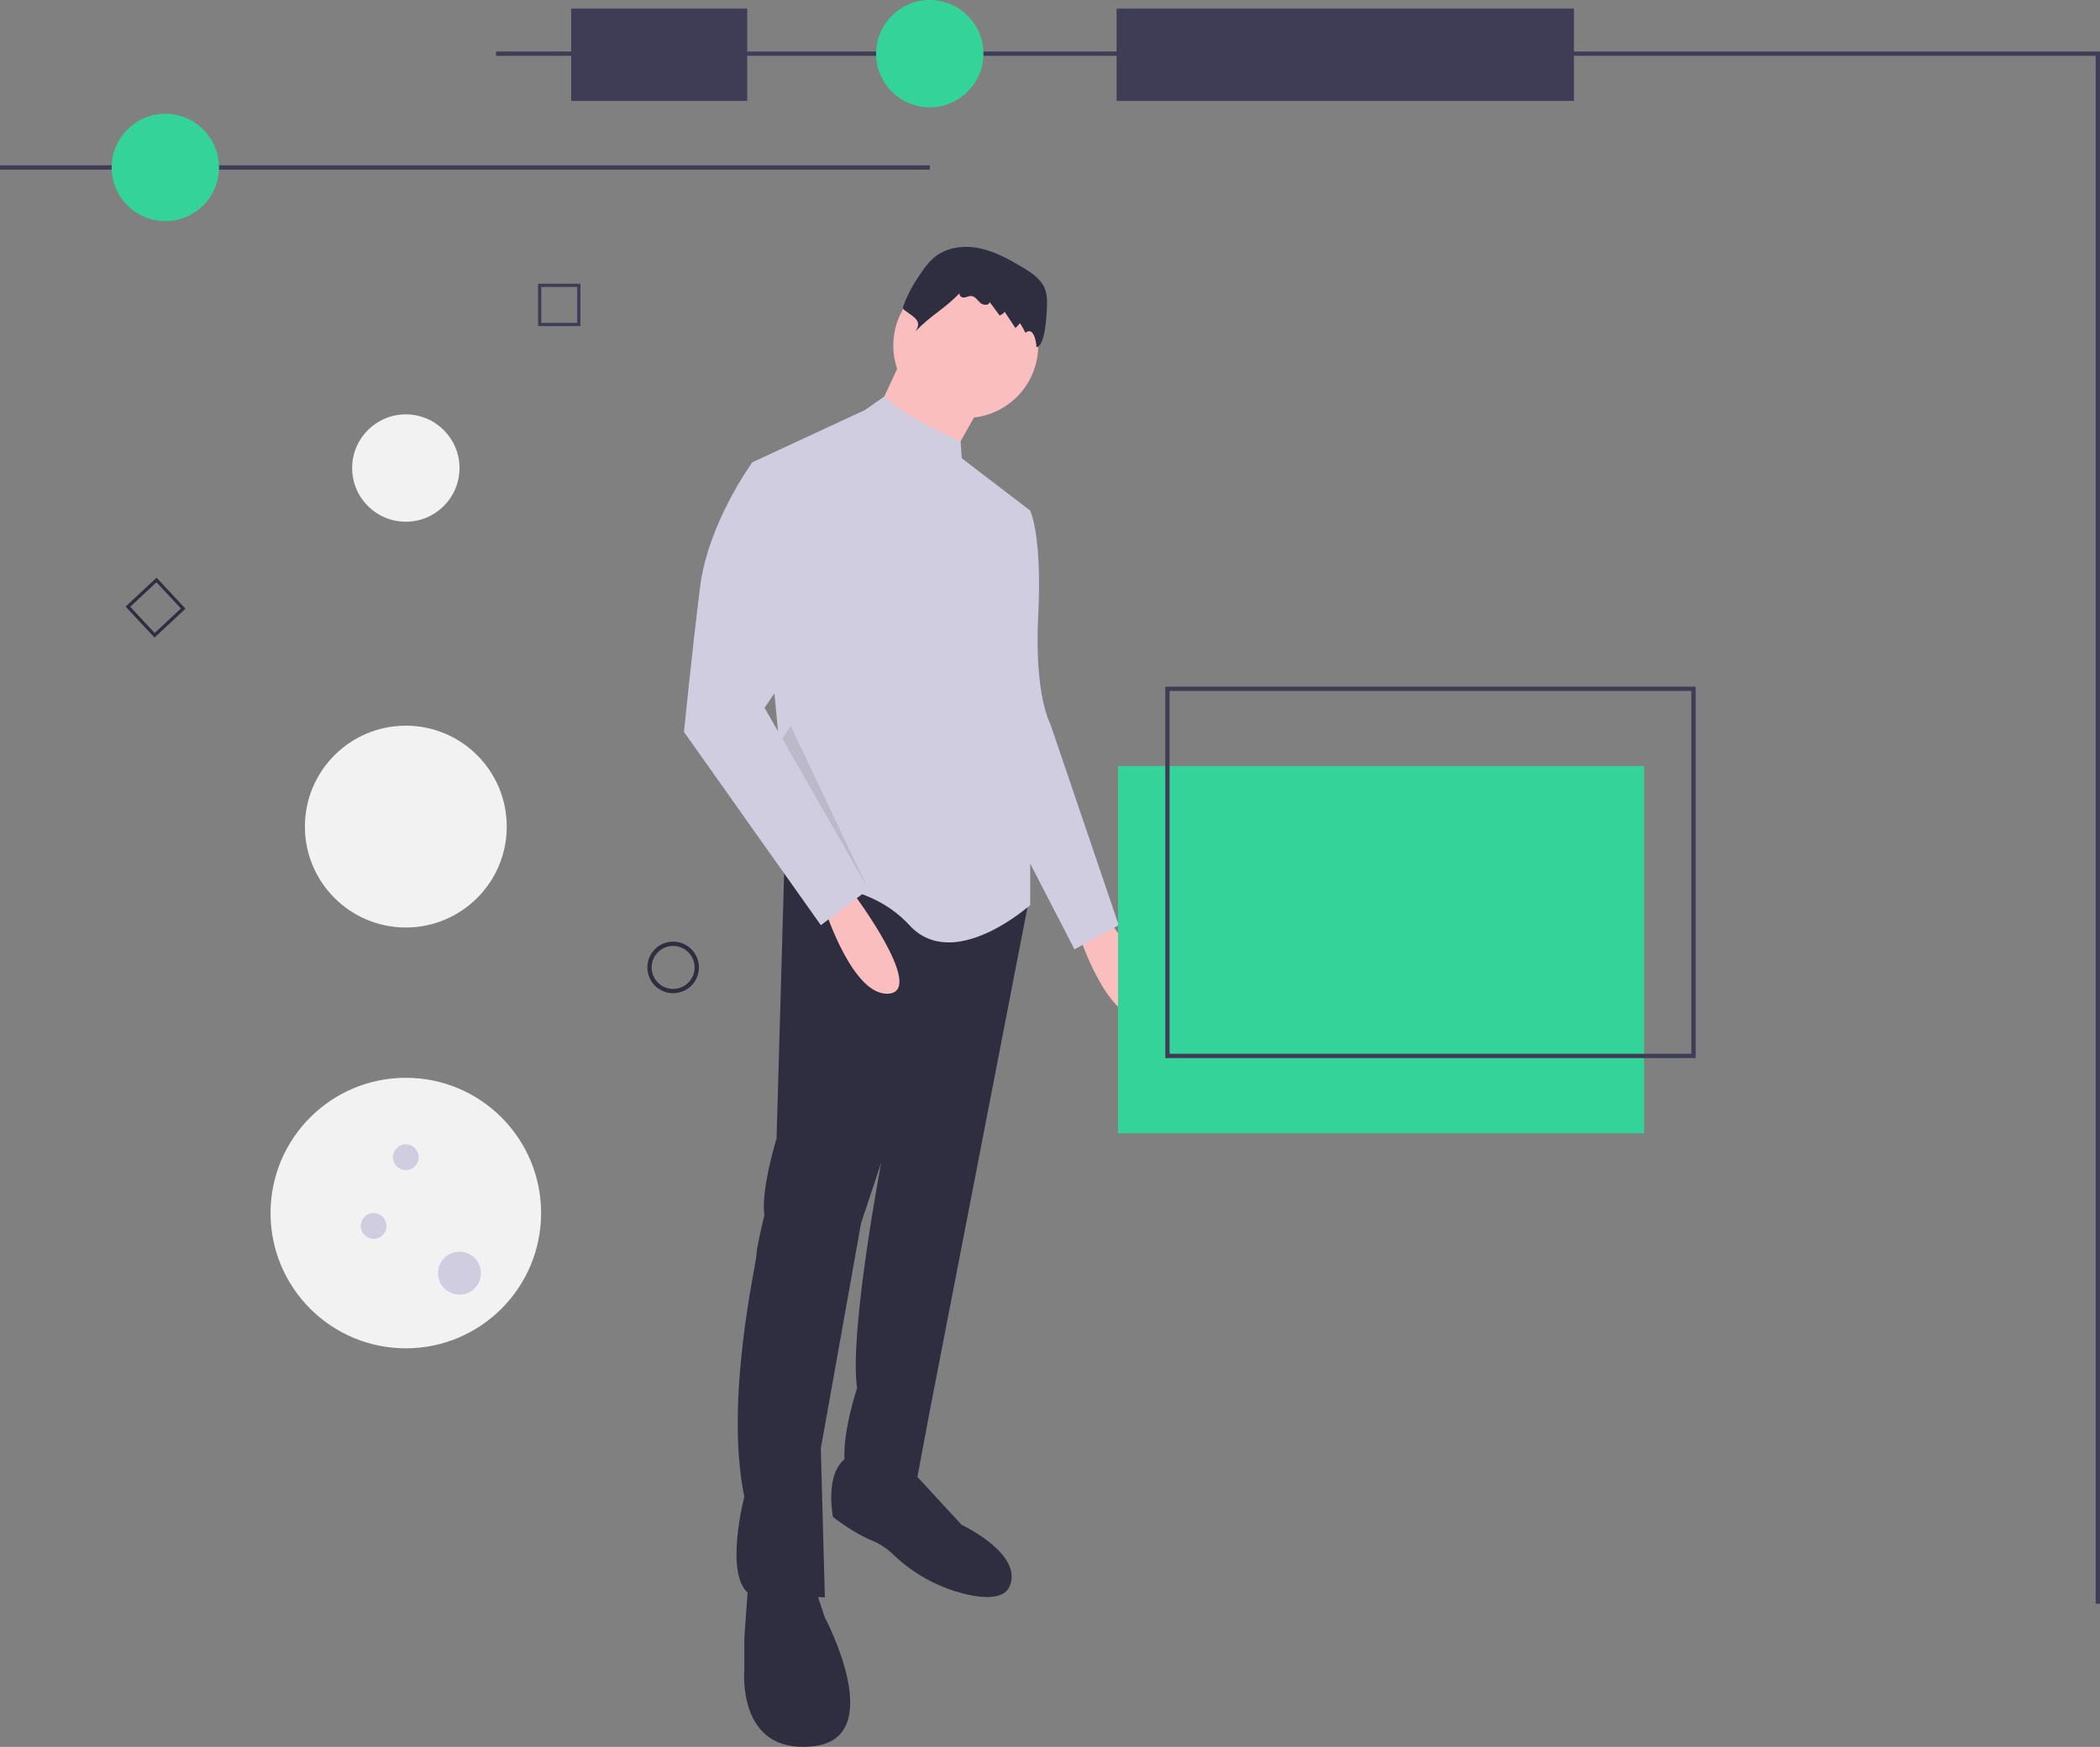 <svg xmlns="http://www.w3.org/2000/svg" data-name="Layer 1" width="978" height="813.634" viewBox="0 0 978 813.634" xmlns:xlink="http://www.w3.org/1999/xlink"><rect x="0" y="0" width="978" height="813.634" fill="#808080" stroke="none"/><title>circuit</title><path d="M459.529,779.696l-1.875,26.248v14.999s-3.75,39.372,31.872,35.622,5.625-59.995,5.625-59.995l-3.75-11.249Z" transform="translate(-111 -43.183)" fill="#2f2e41"/><path d="M506.4,721.576s-11.249,3.75-7.499,28.123c0,0,9.374,7.499,18.749,11.249a31.599,31.599,0,0,1,9.509,6.441A73.485,73.485,0,0,0,562.056,785.985c8.889,1.894,17.053,1.68,19.338-4.414,5.625-14.999-22.498-28.123-22.498-28.123L536.398,729.075Z" transform="translate(-111 -43.183)" fill="#2f2e41"/><path d="M626.391,470.346s33.747,44.996,16.874,46.871-29.998-39.372-29.998-39.372Z" transform="translate(-111 -43.183)" fill="#fbbebe"/><path d="M476.402,442.223l-3.75,131.24s-7.499,24.373-5.625,35.622c0,0-3.178,12.711-3.683,17.656-.044.426-.067.795-.067,1.093,0,3.75-14.999,67.495-5.625,112.491,0,0-9.374,35.622,1.875,44.996l35.622,1.875-1.875-69.37,18.749-104.992,9.374-28.123s-14.999,78.744-11.249,104.992c0,0-7.499,22.498-5.625,35.622,0,0,1.875,16.874,33.747,5.625l5.625-29.998L589.501,465.797l-43.729-19.825Z" transform="translate(-111 -43.183)" fill="#2f2e41"/><circle cx="449.771" cy="160.934" r="33.747" fill="#fbbebe"/><polygon points="420.711 165.621 407.587 193.744 441.334 216.242 458.208 186.244 420.711 165.621" fill="#fbbebe"/><path d="M558.896,256.613l-.54-7.893s-24.754-10.221-35.542-20.85l-8.914,6.245-52.496,24.373L480.152,455.347s33.747-3.75,54.371,18.749,56.246-9.374,56.246-9.374V410.351l-9.374-61.87,9.374-67.495Z" transform="translate(-111 -43.183)" fill="#d0cde1"/><path d="M577.644,279.111l13.124,1.875s5.51,11.019,3.805,47.6q-.027.569-.055,1.146c-1.875,37.497,5.625,50.621,5.625,50.621l31.872,93.743-20.623,11.249-29.998-58.12L560.771,307.234Z" transform="translate(-111 -43.183)" fill="#d0cde1"/><path d="M598.599,184.847a19.237,19.237,0,0,0-.886-6.889c-1.739-4.751-6.318-7.77-10.665-10.358-6.1-3.631-12.422-7.127-19.353-8.66s-14.644-.88-20.415,3.254c-3.713,2.66-6.357,6.527-8.819,10.375a57.927,57.927,0,0,0-6.757,13.169,1.82,1.82,0,0,0-.104,1.141,2.036,2.036,0,0,0,.802.861c4.634,3.46,8.114,4.984,4.934,9.815,7.67-7.912,13.126-10.131,20.796-18.042-.899.831.447,2.324,1.67,2.27s2.366-.807,3.586-.701c1.777.155,2.843,1.964,4.165,3.162s4.088,1.349,4.312-.421l4.667,6.305a5.352,5.352,0,0,0,2.354-1.722l5.028,7.603,2.117-2.269a39.808,39.808,0,0,1,2.531,4.469c3.935-3.261,5.133,4.816,5.136,6.728C597.97,204.3,598.553,188.317,598.599,184.847Z" transform="translate(-111 -43.183)" fill="#2f2e41"/><path d="M508.275,459.097s33.747,44.996,16.874,46.871-29.998-39.372-29.998-39.372Z" transform="translate(-111 -43.183)" fill="#fbbebe"/><path d="M468.903,260.362l-7.499-1.875s-20.623,28.123-24.373,58.12-7.499,67.495-7.499,67.495l63.745,89.993,22.498-16.874-48.746-84.368,16.874-24.373Z" transform="translate(-111 -43.183)" fill="#d0cde1"/><polygon points="364.303 343.992 403.837 413.102 368.215 338.107 364.303 343.992" opacity="0.1"/><polygon points="978 747 976 747 976 26 231 26 231 24 978 24 978 747" fill="#3f3d56"/><rect x="520" y="4" width="213" height="43" fill="#3f3d56"/><rect x="266" y="4" width="82" height="43" fill="#3f3d56"/><circle cx="189" cy="218" r="25" fill="#f2f2f2"/><circle cx="189" cy="385" r="47" fill="#f2f2f2"/><circle cx="189" cy="565" r="63" fill="#f2f2f2"/><circle cx="214" cy="593" r="10" fill="#d0cde1"/><circle cx="174" cy="571" r="6" fill="#d0cde1"/><circle cx="189" cy="539" r="6" fill="#d0cde1"/><path d="M424.483,505.779a12,12,0,1,1,12-12A12.014,12.014,0,0,1,424.483,505.779Zm0-22a10,10,0,1,0,10,10A10.011,10.011,0,0,0,424.483,483.779Z" transform="translate(-111 -43.183)" fill="#2f2e41"/><path d="M381.311,195.069H361.57V175.328h19.741Zm-18.223-1.519h16.704v-16.704h-16.704Z" transform="translate(-111 -43.183)" fill="#3f3d56"/><path d="M182.955,340.149l-13.465-14.436,14.436-13.465,13.465,14.436ZM171.636,325.787l11.394,12.215,12.215-11.394L183.851,314.394Z" transform="translate(-111 -43.183)" fill="#2f2e41"/><circle cx="433" cy="25" r="25" fill="#34d399"/><rect y="77" width="433" height="2" fill="#3f3d56"/><circle cx="77" cy="78" r="25" fill="#34d399"/><rect x="520.686" y="356.817" width="245" height="171" fill="#34d399"/><path d="M900.686,536h-247V363h247Zm-245-2h243V365h-243Z" transform="translate(-111 -43.183)" fill="#3f3d56"/></svg>